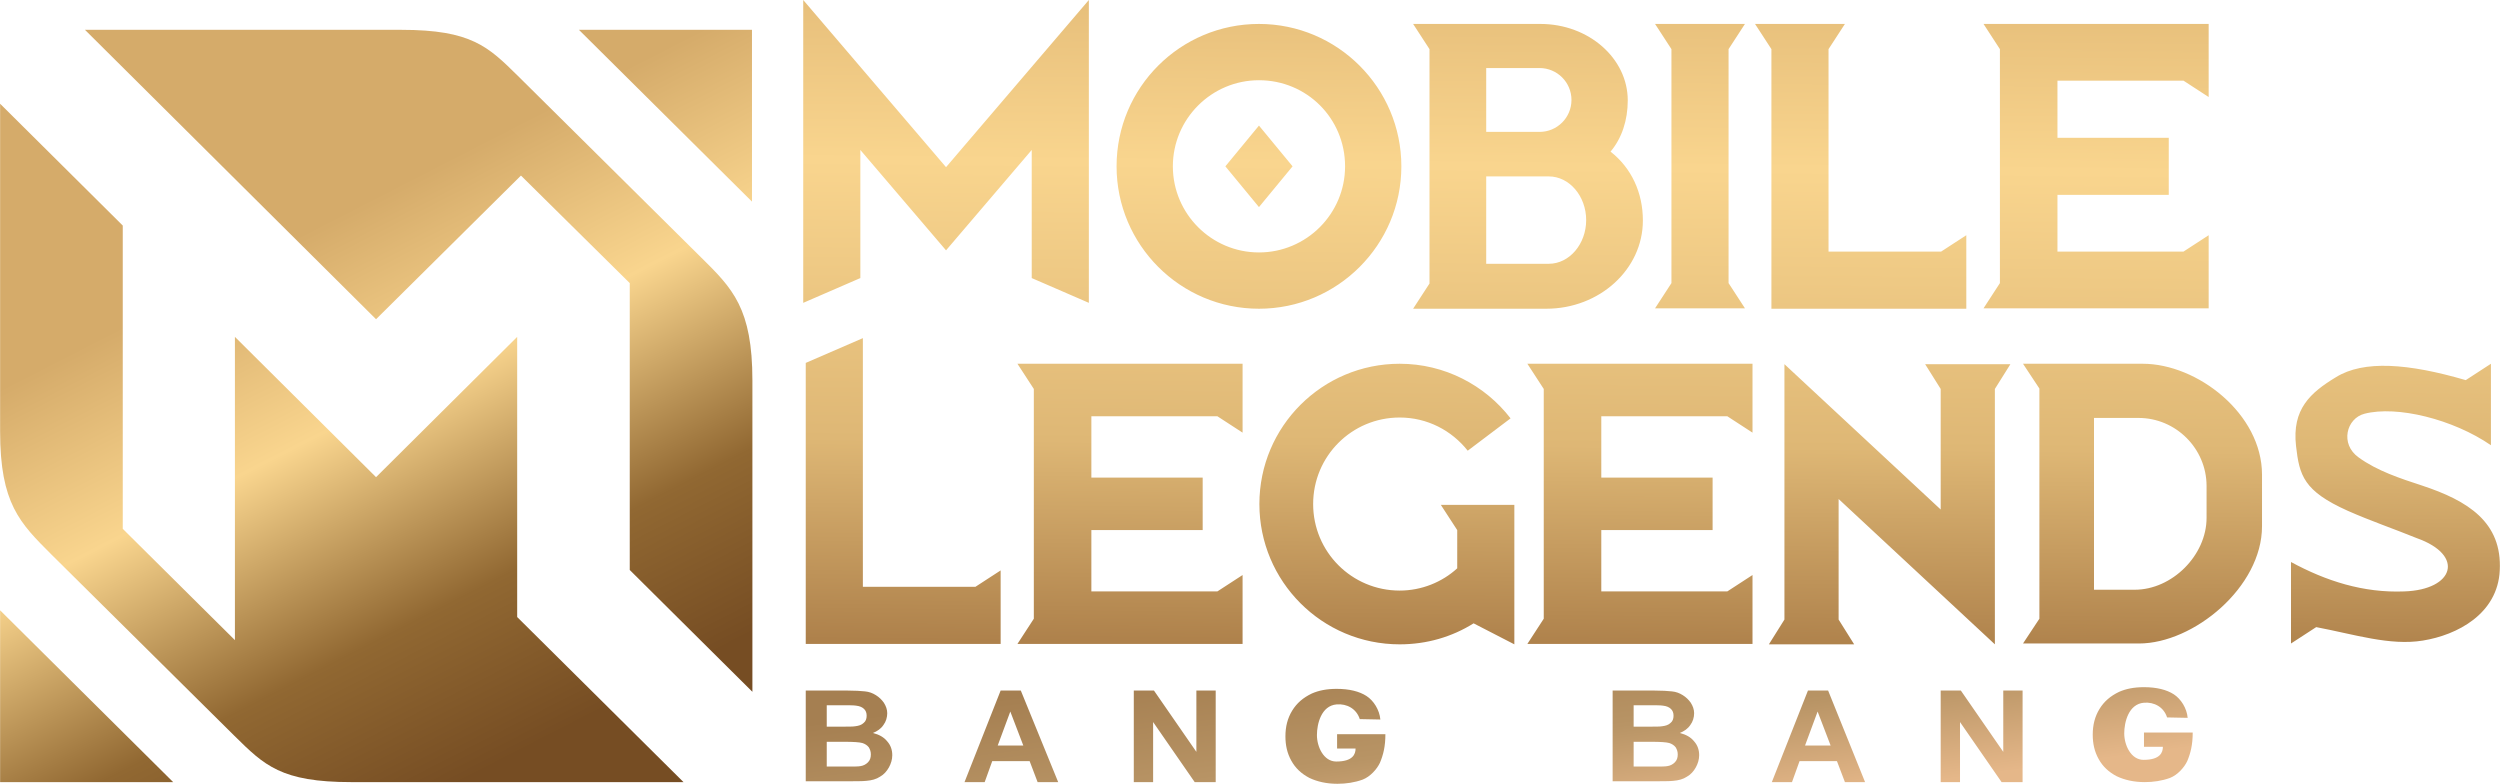 <?xml version="1.0" encoding="UTF-8" standalone="no"?>
<svg
   version="1.1"
   width="10.529in"
   height="3.301in"
   viewBox="0 0 758.067 237.687"
   id="svg12"
   sodipodi:docname="MLBB (Mobile Legends Bang Bang).cdr"
   xmlns:inkscape="http://www.inkscape.org/namespaces/inkscape"
   xmlns:sodipodi="http://sodipodi.sourceforge.net/DTD/sodipodi-0.dtd"
   xmlns:xlink="http://www.w3.org/1999/xlink"
   xmlns="http://www.w3.org/2000/svg"
   xmlns:svg="http://www.w3.org/2000/svg">
  <defs
     id="defs13" />
  <sodipodi:namedview
     id="namedview12"
     pagecolor="#ffffff"
     bordercolor="#000000"
     borderopacity="0.25"
     inkscape:showpageshadow="2"
     inkscape:pageopacity="0.0"
     inkscape:pagecheckerboard="0"
     inkscape:deskcolor="#d1d1d1"
     inkscape:document-units="in" />
  <g
     id="Layer1000">
    <defs
       id="defs4">
      <linearGradient
         id="grad1">
        <stop
           offset="0%"
           stop-color="#e6be7a"
           stop-opacity="1"
           id="stop1" />
        <stop
           offset="26%"
           stop-color="#f9d58e"
           stop-opacity="1"
           id="stop2" />
        <stop
           offset="69%"
           stop-color="#deb775"
           stop-opacity="1"
           id="stop3" />
        <stop
           offset="100%"
           stop-color="#ae814b"
           stop-opacity="1"
           id="stop4" />
      </linearGradient>
      <linearGradient
         xlink:href="#grad1"
         id="grad2"
         x1="0"
         y1="0"
         x2="0"
         y2="1"
         gradientTransform="rotate(2 .5 .5)"
         gradientUnits="objectBoundingBox" />
    </defs>
    <path
       d="  M286.855,50.696 L243.547,0 L243.547,91.84 L260.87,84.325 L260.87,45.474 L286.855,75.917 L312.84,45.474 L312.84,84.324 L330.164,91.839 L330.164,0 L286.855,50.696 L286.855,50.696 Z Z M261.635,102.539 L244.311,110.054 L244.311,195.27 C264.055,195.27 283.671,195.27 303.415,195.27 L303.415,172.979 L295.772,177.947 L261.635,177.947 L261.635,102.539 L261.635,102.539 Z Z M459.198,195.398 L459.198,153.108 L436.907,153.108 L441.875,160.751 L441.875,172.343 C437.289,176.546 431.048,179.094 424.424,179.094 C409.903,179.094 398.184,167.375 398.184,152.854 C398.184,138.332 409.903,126.614 424.424,126.614 C432.831,126.614 440.219,130.563 445.06,136.677 L458.052,126.869 C450.282,116.806 438.054,110.309 424.425,110.309 C400.987,110.309 381.88,129.289 381.88,152.854 C381.88,176.291 400.86,195.398 424.425,195.398 C432.704,195.398 440.347,193.105 446.843,189.029 L459.198,195.398 L459.198,195.398 Z Z M717.011,125.467 C726.819,122.919 743.888,127.123 755.352,135.021 L755.352,110.309 L747.71,115.277 C730.259,110.182 716.757,109.163 708.35,114.386 C700.58,119.099 694.975,124.066 696.249,135.276 C697.268,144.192 698.542,148.905 711.917,154.892 C718.795,157.949 725.928,160.369 732.807,163.172 C747.583,168.394 744.144,178.839 729.113,179.349 C716.63,179.858 705.293,176.164 694.721,170.432 L694.721,195.143 L702.363,190.176 C713.827,192.341 724.782,195.907 734.717,194.252 C745.035,192.596 757.391,186.227 758.028,172.98 C758.792,158.331 748.347,151.835 734.463,147.249 C727.839,145.084 720.833,142.791 715.229,138.715 C709.496,134.638 711.534,126.869 717.011,125.467 L717.011,125.467 Z Z M463.147,110.309 L468.115,117.952 L468.115,187.628 L463.147,195.27 L531.421,195.27 L531.421,174.38 L523.779,179.348 L485.565,179.348 L485.565,160.751 L519.321,160.751 L519.321,144.829 L485.565,144.829 L485.565,126.232 L523.779,126.232 L531.421,131.2 L531.421,110.309 C508.621,110.309 485.82,110.309 463.147,110.309 L463.147,110.309 Z Z M308.51,110.309 L313.478,117.952 L313.478,187.628 L308.51,195.27 L376.784,195.27 L376.784,174.38 L369.142,179.348 L330.928,179.348 L330.928,160.751 L364.684,160.751 L364.684,144.829 L330.928,144.829 L330.928,126.232 L369.142,126.232 L376.784,131.2 L376.784,110.309 C353.984,110.309 331.31,110.309 308.51,110.309 L308.51,110.309 Z Z M554.477,14.903 L559.445,7.26 L532.186,7.26 L537.154,14.903 L537.154,93.623 C556.897,93.623 576.513,93.623 596.257,93.623 L596.257,71.331 L588.614,76.299 L554.477,76.299 L554.477,14.903 L554.477,14.903 Z Z M601.479,7.26 L606.447,14.903 L606.447,85.853 L601.479,93.495 L669.754,93.495 L669.754,71.331 L662.111,76.299 L623.898,76.299 L623.898,59.103 L657.653,59.103 L657.653,41.78 L623.898,41.78 L623.898,24.457 L662.111,24.457 L669.754,29.424 L669.754,7.26 C646.953,7.26 624.153,7.26 601.479,7.26 L601.479,7.26 Z Z M604.919,195.398 L604.919,117.952 L609.632,110.437 C600.97,110.437 592.436,110.437 583.774,110.437 L588.487,117.952 L588.487,154.509 L541.103,110.436 L541.103,187.882 L536.39,195.398 C545.052,195.398 553.586,195.398 562.247,195.398 L557.534,187.882 L557.534,151.325 L604.919,195.398 L604.919,195.398 Z Z M613.453,110.309 L618.421,117.825 L618.421,187.628 L613.453,195.143 C625.172,195.143 636.89,195.143 648.609,195.143 C665.168,195.143 685.931,178.074 685.931,159.604 L685.931,143.937 C685.931,125.467 666.315,110.309 649.756,110.309 C637.655,110.309 625.554,110.309 613.453,110.309 L613.453,110.309 Z Z M634.98,126.741 L648.482,126.741 C659.818,126.741 669.117,136.04 669.117,147.376 L669.117,157.057 C669.117,168.394 658.672,178.839 647.335,178.839 L634.98,178.839 L634.98,126.741 L634.98,126.741 Z Z M524.161,14.903 L529.129,7.26 C520.085,7.26 510.914,7.26 501.87,7.26 L506.837,14.903 L506.837,85.853 L501.87,93.495 C510.913,93.495 520.085,93.495 529.129,93.495 L524.161,85.853 L524.161,14.903 L524.161,14.903 Z Z M428.5,93.623 L433.468,85.98 L433.468,14.903 L428.5,7.26 L467.096,7.26 C481.744,7.26 493.59,17.706 493.59,30.443 L493.59,30.443 C493.59,36.43 491.807,41.907 488.368,45.983 C494.736,50.951 498.176,58.466 498.176,66.873 L498.176,66.873 C498.176,81.649 485.056,93.623 468.879,93.623 L428.5,93.623 L428.5,93.623 Z Z M450.664,79.993 L469.643,79.993 C475.885,79.993 480.979,74.007 480.979,66.746 L480.979,66.746 C480.979,59.485 475.885,53.498 469.643,53.498 L450.664,53.499 L450.664,79.993 L450.664,79.993 Z Z M450.664,39.997 L466.841,39.997 C472.191,39.997 476.522,35.666 476.522,30.316 L476.522,30.316 C476.522,24.966 472.19,20.636 466.841,20.636 L450.664,20.635 L450.664,39.997 L450.664,39.997 Z Z M381.752,7.26 C405.572,7.26 424.933,26.622 424.933,50.442 C424.933,74.261 405.572,93.623 381.752,93.623 C357.933,93.623 338.571,74.261 338.571,50.442 C338.571,26.494 357.933,7.26 381.752,7.26 L381.752,7.26 Z Z M371.562,50.442 L381.752,62.798 L391.943,50.442 L381.752,38.086 L371.562,50.442 L371.562,50.442 Z Z M381.752,24.329 C367.358,24.329 355.639,36.048 355.639,50.442 C355.639,64.835 367.358,76.554 381.752,76.554 C396.146,76.554 407.865,64.835 407.865,50.442 C407.865,35.92 396.273,24.329 381.752,24.329 Z"
       style="fill: url(#grad2); "
       id="path4" />
    <defs
       id="defs7">
      <linearGradient
         id="grad3">
        <stop
           offset="0%"
           stop-color="#a57f51"
           stop-opacity="1"
           id="stop5" />
        <stop
           offset="53%"
           stop-color="#b89465"
           stop-opacity="1"
           id="stop6" />
        <stop
           offset="100%"
           stop-color="#e5b789"
           stop-opacity="1"
           id="stop7" />
      </linearGradient>
      <linearGradient
         xlink:href="#grad3"
         id="grad4"
         x1="0"
         y1="0"
         x2="0"
         y2="1"
         gradientTransform="rotate(298 .5 .5)"
         gradientUnits="objectBoundingBox" />
    </defs>
    <path
       d="  M244.311,209.41 L256.794,209.41 C259.214,209.41 261.125,209.537 262.272,209.664 C263.545,209.792 264.565,210.174 265.583,210.811 C266.603,211.447 267.366,212.212 268.003,213.104 C268.64,214.123 269.023,215.142 269.023,216.288 C269.023,217.562 268.64,218.836 267.876,219.855 C267.112,221.001 265.966,221.766 264.692,222.275 C266.603,222.784 268.003,223.549 269.023,224.823 C270.042,225.969 270.551,227.37 270.551,229.026 C270.551,230.3 270.169,231.574 269.532,232.72 C268.895,233.866 268.003,234.885 266.857,235.522 C265.711,236.287 264.309,236.669 262.654,236.796 C261.635,236.924 259.087,236.924 255.011,236.924 L244.311,236.923 L244.311,209.41 L244.311,209.41 Z Z M650.138,226.478 L650.138,222.147 L664.914,222.147 C664.914,225.841 664.277,228.389 663.258,230.809 C662.366,232.72 660.328,235.012 658.035,235.904 C655.615,236.796 652.94,237.178 650.393,237.178 C647.081,237.178 644.278,236.541 641.858,235.395 C639.438,234.121 637.655,232.465 636.381,230.172 C635.107,227.879 634.598,225.459 634.598,222.784 C634.598,219.855 635.235,217.307 636.636,215.014 C638.037,212.721 639.947,211.065 642.622,209.791 C644.66,208.9 647.08,208.39 650.137,208.39 C653.959,208.39 657.016,209.155 659.181,210.556 C661.346,211.957 663.13,214.759 663.384,217.689 L657.143,217.562 C656.123,214.377 653.194,212.849 650.137,213.104 C645.424,213.486 644.15,219.09 644.15,222.402 C644.15,225.969 646.188,230.427 650.01,230.427 C655.105,230.427 655.869,228.134 655.869,226.479 L650.138,226.478 L650.138,226.478 Z Z M405.444,226.988 L405.444,222.657 L420.093,222.657 C420.093,226.351 419.456,228.898 418.437,231.319 C417.545,233.229 415.507,235.522 413.214,236.413 C410.794,237.305 408.12,237.687 405.572,237.687 C402.26,237.687 399.458,237.05 397.038,235.904 C394.617,234.63 392.834,232.975 391.56,230.682 C390.286,228.388 389.777,225.968 389.777,223.294 C389.777,220.364 390.414,217.816 391.815,215.523 C393.216,213.23 395.127,211.575 397.801,210.301 C399.839,209.409 402.26,208.9 405.317,208.9 C409.138,208.9 412.195,209.664 414.36,211.065 C416.526,212.466 418.309,215.269 418.564,218.199 L412.322,218.071 C411.303,214.886 408.373,213.358 405.316,213.613 C400.603,213.995 399.33,219.6 399.33,222.912 C399.33,226.478 401.368,230.937 405.189,230.937 C410.284,230.937 411.049,228.644 411.049,226.988 L405.444,226.988 L405.444,226.988 Z Z M588.487,237.178 L588.487,209.41 L594.601,209.41 L607.466,228.007 L607.466,209.41 L613.325,209.41 L613.325,237.178 L606.957,237.178 L594.346,218.963 L594.346,237.178 L588.487,237.178 L588.487,237.178 Z Z M343.793,237.178 L343.793,209.41 L349.908,209.41 L362.773,228.007 L362.773,209.41 L368.632,209.41 L368.632,237.178 L362.263,237.178 L349.653,218.963 L349.653,237.178 L343.793,237.178 L343.793,237.178 Z Z M565.559,237.178 L559.445,237.178 L557.025,230.809 L545.688,230.809 L543.395,237.178 L537.281,237.178 L548.235,209.41 L554.349,209.41 L565.559,237.178 L565.559,237.178 Z Z M555.114,226.096 L551.165,215.779 L547.344,226.096 L555.114,226.096 L555.114,226.096 Z Z M320.865,237.178 L314.624,237.178 L312.204,230.809 L300.867,230.809 L298.574,237.178 L292.46,237.178 L303.414,209.41 L309.529,209.41 L320.865,237.178 L320.865,237.178 Z Z M310.293,226.096 L306.344,215.779 L302.523,226.096 L310.293,226.096 L310.293,226.096 Z Z M489.004,209.41 L501.487,209.41 C503.908,209.41 505.818,209.537 506.965,209.664 C508.238,209.792 509.258,210.174 510.276,210.811 C511.296,211.447 512.06,212.212 512.697,213.104 C513.333,214.123 513.716,215.142 513.716,216.288 C513.716,217.562 513.333,218.836 512.569,219.855 C511.805,221.001 510.659,221.766 509.385,222.275 C511.296,222.784 512.697,223.549 513.716,224.823 C514.735,225.969 515.244,227.37 515.244,229.026 C515.244,230.3 514.862,231.574 514.225,232.72 C513.588,233.866 512.697,234.885 511.55,235.522 C510.404,236.287 509.002,236.669 507.347,236.796 C506.328,236.924 503.781,236.924 499.704,236.924 L489.004,236.923 L489.004,209.41 L489.004,209.41 Z Z M495.373,213.995 L495.373,220.364 L499.45,220.364 C501.87,220.364 503.398,220.364 504.035,220.237 C505.054,220.109 505.946,219.854 506.583,219.217 C507.22,218.708 507.474,217.943 507.474,217.052 C507.474,216.16 507.22,215.523 506.71,215.014 C506.201,214.505 505.436,214.122 504.29,213.995 C503.653,213.867 501.87,213.867 498.94,213.867 L495.373,213.868 L495.373,213.995 Z Z M495.373,225.077 L495.373,232.465 L501.233,232.465 C503.526,232.465 504.927,232.465 505.564,232.337 C506.455,232.21 507.22,231.828 507.857,231.191 C508.494,230.554 508.748,229.79 508.748,228.771 C508.748,227.879 508.494,227.242 508.111,226.605 C507.602,225.968 506.965,225.586 506.201,225.332 C505.309,225.077 503.526,224.949 500.596,224.949 L495.373,224.95 L495.373,225.077 Z Z M250.68,213.995 L250.68,220.364 L254.756,220.364 C257.176,220.364 258.705,220.364 259.342,220.237 C260.361,220.109 261.252,219.854 261.889,219.217 C262.526,218.708 262.781,217.943 262.781,217.052 C262.781,216.16 262.526,215.523 262.016,215.014 C261.507,214.505 260.743,214.122 259.596,213.995 C258.959,213.867 257.176,213.867 254.246,213.867 L250.68,213.868 L250.68,213.995 Z Z M250.68,225.077 L250.68,232.465 L256.54,232.465 C258.833,232.465 260.234,232.465 260.871,232.337 C261.762,232.21 262.527,231.828 263.164,231.191 C263.801,230.554 264.055,229.79 264.055,228.771 C264.055,227.879 263.801,227.242 263.418,226.605 C262.909,225.968 262.272,225.586 261.507,225.332 C260.616,225.077 258.833,224.949 255.903,224.949 L250.68,224.95 L250.68,225.077 Z"
       style="fill: url(#grad4); "
       id="path7" />
    <defs
       id="defs12">
      <linearGradient
         id="grad5">
        <stop
           offset="0%"
           stop-color="#d5ab6a"
           stop-opacity="1"
           id="stop8" />
        <stop
           offset="25%"
           stop-color="#d5ab6a"
           stop-opacity="1"
           id="stop9" />
        <stop
           offset="50%"
           stop-color="#f9d58e"
           stop-opacity="1"
           id="stop10" />
        <stop
           offset="78%"
           stop-color="#916832"
           stop-opacity="1"
           id="stop11" />
        <stop
           offset="100%"
           stop-color="#764d23"
           stop-opacity="1"
           id="stop12" />
      </linearGradient>
      <linearGradient
         xlink:href="#grad5"
         id="grad6"
         x1="0"
         y1="0"
         x2="0"
         y2="1"
         gradientTransform="rotate(333 .5 .5)"
         gradientUnits="objectBoundingBox" />
    </defs>
    <path
       d="  M25.73,9.044 L109.035,9.044 L121.646,9.044 C142.918,9.044 148.013,14.139 157.057,23.055 L212.594,78.082 C222.147,87.508 228.134,93.495 228.134,115.404 L228.134,128.015 L228.134,209.792 L190.94,172.852 L190.94,85.853 L157.949,53.244 L114.003,96.807 L25.73,9.044 L25.73,9.044 Z Z M207.244,237.178 L156.802,187.119 L156.802,102.157 L114.003,144.702 L71.204,102.157 L71.204,194.124 L37.194,160.369 L37.194,68.402 L0,31.462 L0,118.207 L0,130.817 C0,152.726 5.987,158.586 15.54,168.139 L71.077,223.167 C80.12,232.083 85.216,237.178 106.488,237.178 L119.098,237.178 L207.244,237.178 L207.244,237.178 Z Z M52.48,237.178 L0,185.08 L0,237.178 L52.48,237.178 L52.48,237.178 Z Z M175.527,9.044 L228.007,61.142 L228.007,9.044 L175.527,9.044 Z"
       style="fill: url(#grad6); "
       id="path12" />
  </g>
</svg>
